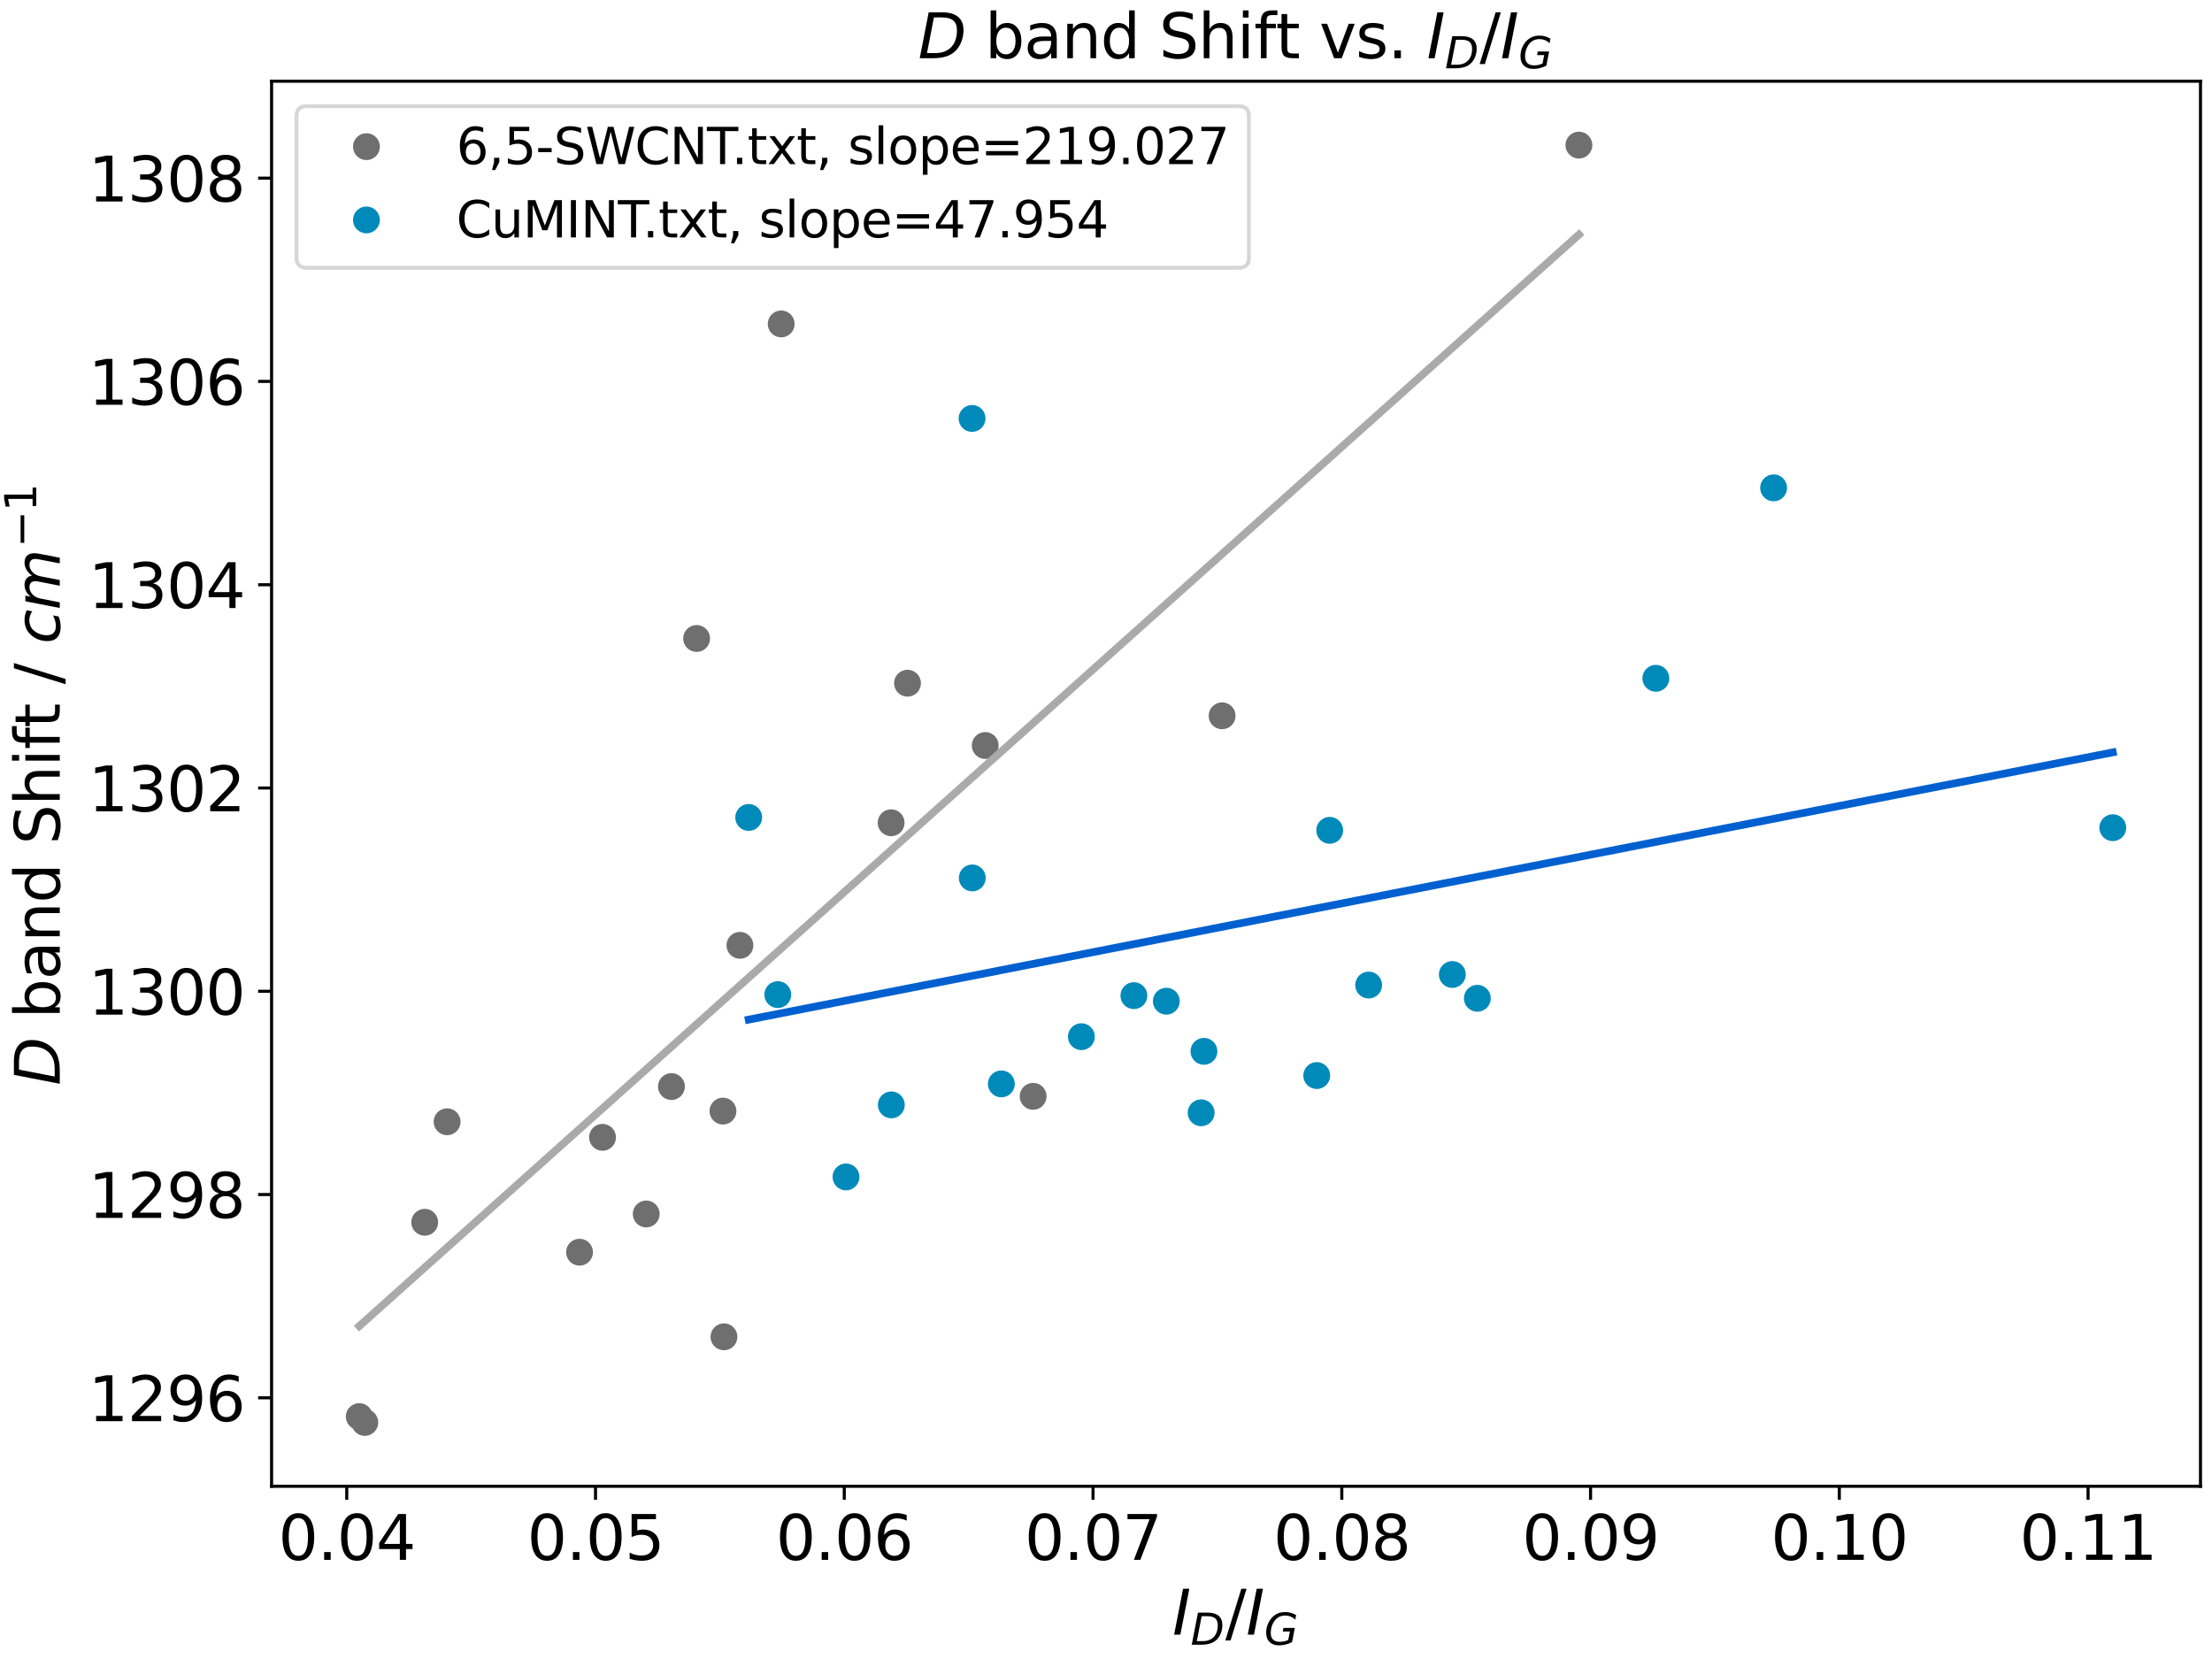 <?xml version="1.0" encoding="utf-8" standalone="no"?>
<!DOCTYPE svg PUBLIC "-//W3C//DTD SVG 1.1//EN"
  "http://www.w3.org/Graphics/SVG/1.1/DTD/svg11.dtd">
<svg xmlns:xlink="http://www.w3.org/1999/xlink" width="576pt" height="432pt" viewBox="0 0 576 432" xmlns="http://www.w3.org/2000/svg" version="1.1">
 <defs>
  <style type="text/css">*{stroke-linejoin: round; stroke-linecap: butt}</style>
 </defs>
 <g id="figure_1">
  <g id="patch_1">
   <path d="M 0 432 
L 576 432 
L 576 0 
L 0 0 
z
" style="fill: #ffffff"/>
  </g>
  <g id="axes_1">
   <g id="patch_2">
    <path d="M 70.72 387.03 
L 573 387.03 
L 573 21.158 
L 70.72 21.158 
z
" style="fill: #ffffff"/>
   </g>
   <g id="matplotlib.axis_1">
    <g id="xtick_1">
     <g id="line2d_1">
      <defs>
       <path id="mc74e30e9dd" d="M 0 0 
L 0 3.5 
" style="stroke: #000000; stroke-width: 0.8"/>
      </defs>
      <g>
       <use xlink:href="#mc74e30e9dd" x="90.292" y="387.03" style="stroke: #000000; stroke-width: 0.8"/>
      </g>
     </g>
     <g id="text_1">
      <!-- 0.04 -->
      <g transform="translate(72.479 406.187)scale(0.16 -0.16)">
       <defs>
        <path id="DejaVuSans-30" d="M 2034 4250 
Q 1547 4250 1301 3770 
Q 1056 3291 1056 2328 
Q 1056 1369 1301 889 
Q 1547 409 2034 409 
Q 2525 409 2770 889 
Q 3016 1369 3016 2328 
Q 3016 3291 2770 3770 
Q 2525 4250 2034 4250 
z
M 2034 4750 
Q 2819 4750 3233 4129 
Q 3647 3509 3647 2328 
Q 3647 1150 3233 529 
Q 2819 -91 2034 -91 
Q 1250 -91 836 529 
Q 422 1150 422 2328 
Q 422 3509 836 4129 
Q 1250 4750 2034 4750 
z
" transform="scale(0.016)"/>
        <path id="DejaVuSans-2e" d="M 684 794 
L 1344 794 
L 1344 0 
L 684 0 
L 684 794 
z
" transform="scale(0.016)"/>
        <path id="DejaVuSans-34" d="M 2419 4116 
L 825 1625 
L 2419 1625 
L 2419 4116 
z
M 2253 4666 
L 3047 4666 
L 3047 1625 
L 3713 1625 
L 3713 1100 
L 3047 1100 
L 3047 0 
L 2419 0 
L 2419 1100 
L 313 1100 
L 313 1709 
L 2253 4666 
z
" transform="scale(0.016)"/>
       </defs>
       <use xlink:href="#DejaVuSans-30"/>
       <use xlink:href="#DejaVuSans-2e" x="63.623"/>
       <use xlink:href="#DejaVuSans-30" x="95.41"/>
       <use xlink:href="#DejaVuSans-34" x="159.033"/>
      </g>
     </g>
    </g>
    <g id="xtick_2">
     <g id="line2d_2">
      <g>
       <use xlink:href="#mc74e30e9dd" x="155.069" y="387.03" style="stroke: #000000; stroke-width: 0.8"/>
      </g>
     </g>
     <g id="text_2">
      <!-- 0.05 -->
      <g transform="translate(137.256 406.187)scale(0.16 -0.16)">
       <defs>
        <path id="DejaVuSans-35" d="M 691 4666 
L 3169 4666 
L 3169 4134 
L 1269 4134 
L 1269 2991 
Q 1406 3038 1543 3061 
Q 1681 3084 1819 3084 
Q 2600 3084 3056 2656 
Q 3513 2228 3513 1497 
Q 3513 744 3044 326 
Q 2575 -91 1722 -91 
Q 1428 -91 1123 -41 
Q 819 9 494 109 
L 494 744 
Q 775 591 1075 516 
Q 1375 441 1709 441 
Q 2250 441 2565 725 
Q 2881 1009 2881 1497 
Q 2881 1984 2565 2268 
Q 2250 2553 1709 2553 
Q 1456 2553 1204 2497 
Q 953 2441 691 2322 
L 691 4666 
z
" transform="scale(0.016)"/>
       </defs>
       <use xlink:href="#DejaVuSans-30"/>
       <use xlink:href="#DejaVuSans-2e" x="63.623"/>
       <use xlink:href="#DejaVuSans-30" x="95.41"/>
       <use xlink:href="#DejaVuSans-35" x="159.033"/>
      </g>
     </g>
    </g>
    <g id="xtick_3">
     <g id="line2d_3">
      <g>
       <use xlink:href="#mc74e30e9dd" x="219.846" y="387.03" style="stroke: #000000; stroke-width: 0.8"/>
      </g>
     </g>
     <g id="text_3">
      <!-- 0.06 -->
      <g transform="translate(202.033 406.187)scale(0.16 -0.16)">
       <defs>
        <path id="DejaVuSans-36" d="M 2113 2584 
Q 1688 2584 1439 2293 
Q 1191 2003 1191 1497 
Q 1191 994 1439 701 
Q 1688 409 2113 409 
Q 2538 409 2786 701 
Q 3034 994 3034 1497 
Q 3034 2003 2786 2293 
Q 2538 2584 2113 2584 
z
M 3366 4563 
L 3366 3988 
Q 3128 4100 2886 4159 
Q 2644 4219 2406 4219 
Q 1781 4219 1451 3797 
Q 1122 3375 1075 2522 
Q 1259 2794 1537 2939 
Q 1816 3084 2150 3084 
Q 2853 3084 3261 2657 
Q 3669 2231 3669 1497 
Q 3669 778 3244 343 
Q 2819 -91 2113 -91 
Q 1303 -91 875 529 
Q 447 1150 447 2328 
Q 447 3434 972 4092 
Q 1497 4750 2381 4750 
Q 2619 4750 2861 4703 
Q 3103 4656 3366 4563 
z
" transform="scale(0.016)"/>
       </defs>
       <use xlink:href="#DejaVuSans-30"/>
       <use xlink:href="#DejaVuSans-2e" x="63.623"/>
       <use xlink:href="#DejaVuSans-30" x="95.41"/>
       <use xlink:href="#DejaVuSans-36" x="159.033"/>
      </g>
     </g>
    </g>
    <g id="xtick_4">
     <g id="line2d_4">
      <g>
       <use xlink:href="#mc74e30e9dd" x="284.623" y="387.03" style="stroke: #000000; stroke-width: 0.8"/>
      </g>
     </g>
     <g id="text_4">
      <!-- 0.07 -->
      <g transform="translate(266.81 406.187)scale(0.16 -0.16)">
       <defs>
        <path id="DejaVuSans-37" d="M 525 4666 
L 3525 4666 
L 3525 4397 
L 1831 0 
L 1172 0 
L 2766 4134 
L 525 4134 
L 525 4666 
z
" transform="scale(0.016)"/>
       </defs>
       <use xlink:href="#DejaVuSans-30"/>
       <use xlink:href="#DejaVuSans-2e" x="63.623"/>
       <use xlink:href="#DejaVuSans-30" x="95.41"/>
       <use xlink:href="#DejaVuSans-37" x="159.033"/>
      </g>
     </g>
    </g>
    <g id="xtick_5">
     <g id="line2d_5">
      <g>
       <use xlink:href="#mc74e30e9dd" x="349.4" y="387.03" style="stroke: #000000; stroke-width: 0.8"/>
      </g>
     </g>
     <g id="text_5">
      <!-- 0.08 -->
      <g transform="translate(331.587 406.187)scale(0.16 -0.16)">
       <defs>
        <path id="DejaVuSans-38" d="M 2034 2216 
Q 1584 2216 1326 1975 
Q 1069 1734 1069 1313 
Q 1069 891 1326 650 
Q 1584 409 2034 409 
Q 2484 409 2743 651 
Q 3003 894 3003 1313 
Q 3003 1734 2745 1975 
Q 2488 2216 2034 2216 
z
M 1403 2484 
Q 997 2584 770 2862 
Q 544 3141 544 3541 
Q 544 4100 942 4425 
Q 1341 4750 2034 4750 
Q 2731 4750 3128 4425 
Q 3525 4100 3525 3541 
Q 3525 3141 3298 2862 
Q 3072 2584 2669 2484 
Q 3125 2378 3379 2068 
Q 3634 1759 3634 1313 
Q 3634 634 3220 271 
Q 2806 -91 2034 -91 
Q 1263 -91 848 271 
Q 434 634 434 1313 
Q 434 1759 690 2068 
Q 947 2378 1403 2484 
z
M 1172 3481 
Q 1172 3119 1398 2916 
Q 1625 2713 2034 2713 
Q 2441 2713 2670 2916 
Q 2900 3119 2900 3481 
Q 2900 3844 2670 4047 
Q 2441 4250 2034 4250 
Q 1625 4250 1398 4047 
Q 1172 3844 1172 3481 
z
" transform="scale(0.016)"/>
       </defs>
       <use xlink:href="#DejaVuSans-30"/>
       <use xlink:href="#DejaVuSans-2e" x="63.623"/>
       <use xlink:href="#DejaVuSans-30" x="95.41"/>
       <use xlink:href="#DejaVuSans-38" x="159.033"/>
      </g>
     </g>
    </g>
    <g id="xtick_6">
     <g id="line2d_6">
      <g>
       <use xlink:href="#mc74e30e9dd" x="414.177" y="387.03" style="stroke: #000000; stroke-width: 0.8"/>
      </g>
     </g>
     <g id="text_6">
      <!-- 0.09 -->
      <g transform="translate(396.364 406.187)scale(0.16 -0.16)">
       <defs>
        <path id="DejaVuSans-39" d="M 703 97 
L 703 672 
Q 941 559 1184 500 
Q 1428 441 1663 441 
Q 2288 441 2617 861 
Q 2947 1281 2994 2138 
Q 2813 1869 2534 1725 
Q 2256 1581 1919 1581 
Q 1219 1581 811 2004 
Q 403 2428 403 3163 
Q 403 3881 828 4315 
Q 1253 4750 1959 4750 
Q 2769 4750 3195 4129 
Q 3622 3509 3622 2328 
Q 3622 1225 3098 567 
Q 2575 -91 1691 -91 
Q 1453 -91 1209 -44 
Q 966 3 703 97 
z
M 1959 2075 
Q 2384 2075 2632 2365 
Q 2881 2656 2881 3163 
Q 2881 3666 2632 3958 
Q 2384 4250 1959 4250 
Q 1534 4250 1286 3958 
Q 1038 3666 1038 3163 
Q 1038 2656 1286 2365 
Q 1534 2075 1959 2075 
z
" transform="scale(0.016)"/>
       </defs>
       <use xlink:href="#DejaVuSans-30"/>
       <use xlink:href="#DejaVuSans-2e" x="63.623"/>
       <use xlink:href="#DejaVuSans-30" x="95.41"/>
       <use xlink:href="#DejaVuSans-39" x="159.033"/>
      </g>
     </g>
    </g>
    <g id="xtick_7">
     <g id="line2d_7">
      <g>
       <use xlink:href="#mc74e30e9dd" x="478.954" y="387.03" style="stroke: #000000; stroke-width: 0.8"/>
      </g>
     </g>
     <g id="text_7">
      <!-- 0.10 -->
      <g transform="translate(461.141 406.187)scale(0.16 -0.16)">
       <defs>
        <path id="DejaVuSans-31" d="M 794 531 
L 1825 531 
L 1825 4091 
L 703 3866 
L 703 4441 
L 1819 4666 
L 2450 4666 
L 2450 531 
L 3481 531 
L 3481 0 
L 794 0 
L 794 531 
z
" transform="scale(0.016)"/>
       </defs>
       <use xlink:href="#DejaVuSans-30"/>
       <use xlink:href="#DejaVuSans-2e" x="63.623"/>
       <use xlink:href="#DejaVuSans-31" x="95.41"/>
       <use xlink:href="#DejaVuSans-30" x="159.033"/>
      </g>
     </g>
    </g>
    <g id="xtick_8">
     <g id="line2d_8">
      <g>
       <use xlink:href="#mc74e30e9dd" x="543.731" y="387.03" style="stroke: #000000; stroke-width: 0.8"/>
      </g>
     </g>
     <g id="text_8">
      <!-- 0.11 -->
      <g transform="translate(525.918 406.187)scale(0.16 -0.16)">
       <use xlink:href="#DejaVuSans-30"/>
       <use xlink:href="#DejaVuSans-2e" x="63.623"/>
       <use xlink:href="#DejaVuSans-31" x="95.41"/>
       <use xlink:href="#DejaVuSans-31" x="159.033"/>
      </g>
     </g>
    </g>
    <g id="text_9">
     <!-- $I_{D}/I_{G}$ -->
     <g transform="translate(305.3 425.672)scale(0.16 -0.16)">
      <defs>
       <path id="DejaVuSans-Oblique-49" d="M 1081 4666 
L 1716 4666 
L 806 0 
L 172 0 
L 1081 4666 
z
" transform="scale(0.016)"/>
       <path id="DejaVuSans-Oblique-44" d="M 1081 4666 
L 2438 4666 
Q 3519 4666 4070 4208 
Q 4622 3750 4622 2847 
Q 4622 2250 4412 1698 
Q 4203 1147 3834 769 
Q 3463 381 2891 190 
Q 2319 0 1538 0 
L 172 0 
L 1081 4666 
z
M 1613 4147 
L 909 519 
L 1734 519 
Q 2794 519 3375 1128 
Q 3956 1738 3956 2847 
Q 3956 3519 3581 3833 
Q 3206 4147 2406 4147 
L 1613 4147 
z
" transform="scale(0.016)"/>
       <path id="DejaVuSans-2f" d="M 1625 4666 
L 2156 4666 
L 531 -594 
L 0 -594 
L 1625 4666 
z
" transform="scale(0.016)"/>
       <path id="DejaVuSans-Oblique-47" d="M 3494 697 
L 3738 1919 
L 2700 1919 
L 2797 2438 
L 4453 2438 
L 4050 384 
Q 3634 156 3143 32 
Q 2653 -91 2156 -91 
Q 1278 -91 783 396 
Q 288 884 288 1753 
Q 288 2475 589 3126 
Q 891 3778 1422 4213 
Q 1756 4484 2153 4617 
Q 2550 4750 3034 4750 
Q 3472 4750 3873 4639 
Q 4275 4528 4641 4306 
L 4513 3634 
Q 4231 3928 3853 4083 
Q 3475 4238 3047 4238 
Q 2550 4238 2172 4048 
Q 1794 3859 1497 3463 
Q 1244 3125 1098 2667 
Q 953 2209 953 1734 
Q 953 1081 1287 751 
Q 1622 422 2284 422 
Q 2616 422 2925 492 
Q 3234 563 3494 697 
z
" transform="scale(0.016)"/>
      </defs>
      <use xlink:href="#DejaVuSans-Oblique-49" transform="translate(0 0.094)"/>
      <use xlink:href="#DejaVuSans-Oblique-44" transform="translate(29.492 -16.312)scale(0.7)"/>
      <use xlink:href="#DejaVuSans-2f" transform="translate(86.128 0.094)"/>
      <use xlink:href="#DejaVuSans-Oblique-49" transform="translate(119.819 0.094)"/>
      <use xlink:href="#DejaVuSans-Oblique-47" transform="translate(149.312 -16.312)scale(0.7)"/>
     </g>
    </g>
   </g>
   <g id="matplotlib.axis_2">
    <g id="ytick_1">
     <g id="line2d_9">
      <defs>
       <path id="m19dc6bfe6b" d="M 0 0 
L -3.5 0 
" style="stroke: #000000; stroke-width: 0.8"/>
      </defs>
      <g>
       <use xlink:href="#m19dc6bfe6b" x="70.72" y="363.989" style="stroke: #000000; stroke-width: 0.8"/>
      </g>
     </g>
     <g id="text_10">
      <!-- 1296 -->
      <g transform="translate(23 370.067)scale(0.16 -0.16)">
       <defs>
        <path id="DejaVuSans-32" d="M 1228 531 
L 3431 531 
L 3431 0 
L 469 0 
L 469 531 
Q 828 903 1448 1529 
Q 2069 2156 2228 2338 
Q 2531 2678 2651 2914 
Q 2772 3150 2772 3378 
Q 2772 3750 2511 3984 
Q 2250 4219 1831 4219 
Q 1534 4219 1204 4116 
Q 875 4013 500 3803 
L 500 4441 
Q 881 4594 1212 4672 
Q 1544 4750 1819 4750 
Q 2544 4750 2975 4387 
Q 3406 4025 3406 3419 
Q 3406 3131 3298 2873 
Q 3191 2616 2906 2266 
Q 2828 2175 2409 1742 
Q 1991 1309 1228 531 
z
" transform="scale(0.016)"/>
       </defs>
       <use xlink:href="#DejaVuSans-31"/>
       <use xlink:href="#DejaVuSans-32" x="63.623"/>
       <use xlink:href="#DejaVuSans-39" x="127.246"/>
       <use xlink:href="#DejaVuSans-36" x="190.869"/>
      </g>
     </g>
    </g>
    <g id="ytick_2">
     <g id="line2d_10">
      <g>
       <use xlink:href="#m19dc6bfe6b" x="70.72" y="311.056" style="stroke: #000000; stroke-width: 0.8"/>
      </g>
     </g>
     <g id="text_11">
      <!-- 1298 -->
      <g transform="translate(23 317.135)scale(0.16 -0.16)">
       <use xlink:href="#DejaVuSans-31"/>
       <use xlink:href="#DejaVuSans-32" x="63.623"/>
       <use xlink:href="#DejaVuSans-39" x="127.246"/>
       <use xlink:href="#DejaVuSans-38" x="190.869"/>
      </g>
     </g>
    </g>
    <g id="ytick_3">
     <g id="line2d_11">
      <g>
       <use xlink:href="#m19dc6bfe6b" x="70.72" y="258.123" style="stroke: #000000; stroke-width: 0.8"/>
      </g>
     </g>
     <g id="text_12">
      <!-- 1300 -->
      <g transform="translate(23 264.202)scale(0.16 -0.16)">
       <defs>
        <path id="DejaVuSans-33" d="M 2597 2516 
Q 3050 2419 3304 2112 
Q 3559 1806 3559 1356 
Q 3559 666 3084 287 
Q 2609 -91 1734 -91 
Q 1441 -91 1130 -33 
Q 819 25 488 141 
L 488 750 
Q 750 597 1062 519 
Q 1375 441 1716 441 
Q 2309 441 2620 675 
Q 2931 909 2931 1356 
Q 2931 1769 2642 2001 
Q 2353 2234 1838 2234 
L 1294 2234 
L 1294 2753 
L 1863 2753 
Q 2328 2753 2575 2939 
Q 2822 3125 2822 3475 
Q 2822 3834 2567 4026 
Q 2313 4219 1838 4219 
Q 1578 4219 1281 4162 
Q 984 4106 628 3988 
L 628 4550 
Q 988 4650 1302 4700 
Q 1616 4750 1894 4750 
Q 2613 4750 3031 4423 
Q 3450 4097 3450 3541 
Q 3450 3153 3228 2886 
Q 3006 2619 2597 2516 
z
" transform="scale(0.016)"/>
       </defs>
       <use xlink:href="#DejaVuSans-31"/>
       <use xlink:href="#DejaVuSans-33" x="63.623"/>
       <use xlink:href="#DejaVuSans-30" x="127.246"/>
       <use xlink:href="#DejaVuSans-30" x="190.869"/>
      </g>
     </g>
    </g>
    <g id="ytick_4">
     <g id="line2d_12">
      <g>
       <use xlink:href="#m19dc6bfe6b" x="70.72" y="205.19" style="stroke: #000000; stroke-width: 0.8"/>
      </g>
     </g>
     <g id="text_13">
      <!-- 1302 -->
      <g transform="translate(23 211.269)scale(0.16 -0.16)">
       <use xlink:href="#DejaVuSans-31"/>
       <use xlink:href="#DejaVuSans-33" x="63.623"/>
       <use xlink:href="#DejaVuSans-30" x="127.246"/>
       <use xlink:href="#DejaVuSans-32" x="190.869"/>
      </g>
     </g>
    </g>
    <g id="ytick_5">
     <g id="line2d_13">
      <g>
       <use xlink:href="#m19dc6bfe6b" x="70.72" y="152.257" style="stroke: #000000; stroke-width: 0.8"/>
      </g>
     </g>
     <g id="text_14">
      <!-- 1304 -->
      <g transform="translate(23 158.336)scale(0.16 -0.16)">
       <use xlink:href="#DejaVuSans-31"/>
       <use xlink:href="#DejaVuSans-33" x="63.623"/>
       <use xlink:href="#DejaVuSans-30" x="127.246"/>
       <use xlink:href="#DejaVuSans-34" x="190.869"/>
      </g>
     </g>
    </g>
    <g id="ytick_6">
     <g id="line2d_14">
      <g>
       <use xlink:href="#m19dc6bfe6b" x="70.72" y="99.324" style="stroke: #000000; stroke-width: 0.8"/>
      </g>
     </g>
     <g id="text_15">
      <!-- 1306 -->
      <g transform="translate(23 105.403)scale(0.16 -0.16)">
       <use xlink:href="#DejaVuSans-31"/>
       <use xlink:href="#DejaVuSans-33" x="63.623"/>
       <use xlink:href="#DejaVuSans-30" x="127.246"/>
       <use xlink:href="#DejaVuSans-36" x="190.869"/>
      </g>
     </g>
    </g>
    <g id="ytick_7">
     <g id="line2d_15">
      <g>
       <use xlink:href="#m19dc6bfe6b" x="70.72" y="46.391" style="stroke: #000000; stroke-width: 0.8"/>
      </g>
     </g>
     <g id="text_16">
      <!-- 1308 -->
      <g transform="translate(23 52.47)scale(0.16 -0.16)">
       <use xlink:href="#DejaVuSans-31"/>
       <use xlink:href="#DejaVuSans-33" x="63.623"/>
       <use xlink:href="#DejaVuSans-30" x="127.246"/>
       <use xlink:href="#DejaVuSans-38" x="190.869"/>
      </g>
     </g>
    </g>
    <g id="text_17">
     <!-- $D$ band Shift / $cm^{-1}$ -->
     <g transform="translate(15.673 282.654)rotate(-90)scale(0.16 -0.16)">
      <defs>
       <path id="DejaVuSans-20" transform="scale(0.016)"/>
       <path id="DejaVuSans-62" d="M 3116 1747 
Q 3116 2381 2855 2742 
Q 2594 3103 2138 3103 
Q 1681 3103 1420 2742 
Q 1159 2381 1159 1747 
Q 1159 1113 1420 752 
Q 1681 391 2138 391 
Q 2594 391 2855 752 
Q 3116 1113 3116 1747 
z
M 1159 2969 
Q 1341 3281 1617 3432 
Q 1894 3584 2278 3584 
Q 2916 3584 3314 3078 
Q 3713 2572 3713 1747 
Q 3713 922 3314 415 
Q 2916 -91 2278 -91 
Q 1894 -91 1617 61 
Q 1341 213 1159 525 
L 1159 0 
L 581 0 
L 581 4863 
L 1159 4863 
L 1159 2969 
z
" transform="scale(0.016)"/>
       <path id="DejaVuSans-61" d="M 2194 1759 
Q 1497 1759 1228 1600 
Q 959 1441 959 1056 
Q 959 750 1161 570 
Q 1363 391 1709 391 
Q 2188 391 2477 730 
Q 2766 1069 2766 1631 
L 2766 1759 
L 2194 1759 
z
M 3341 1997 
L 3341 0 
L 2766 0 
L 2766 531 
Q 2569 213 2275 61 
Q 1981 -91 1556 -91 
Q 1019 -91 701 211 
Q 384 513 384 1019 
Q 384 1609 779 1909 
Q 1175 2209 1959 2209 
L 2766 2209 
L 2766 2266 
Q 2766 2663 2505 2880 
Q 2244 3097 1772 3097 
Q 1472 3097 1187 3025 
Q 903 2953 641 2809 
L 641 3341 
Q 956 3463 1253 3523 
Q 1550 3584 1831 3584 
Q 2591 3584 2966 3190 
Q 3341 2797 3341 1997 
z
" transform="scale(0.016)"/>
       <path id="DejaVuSans-6e" d="M 3513 2113 
L 3513 0 
L 2938 0 
L 2938 2094 
Q 2938 2591 2744 2837 
Q 2550 3084 2163 3084 
Q 1697 3084 1428 2787 
Q 1159 2491 1159 1978 
L 1159 0 
L 581 0 
L 581 3500 
L 1159 3500 
L 1159 2956 
Q 1366 3272 1645 3428 
Q 1925 3584 2291 3584 
Q 2894 3584 3203 3211 
Q 3513 2838 3513 2113 
z
" transform="scale(0.016)"/>
       <path id="DejaVuSans-64" d="M 2906 2969 
L 2906 4863 
L 3481 4863 
L 3481 0 
L 2906 0 
L 2906 525 
Q 2725 213 2448 61 
Q 2172 -91 1784 -91 
Q 1150 -91 751 415 
Q 353 922 353 1747 
Q 353 2572 751 3078 
Q 1150 3584 1784 3584 
Q 2172 3584 2448 3432 
Q 2725 3281 2906 2969 
z
M 947 1747 
Q 947 1113 1208 752 
Q 1469 391 1925 391 
Q 2381 391 2643 752 
Q 2906 1113 2906 1747 
Q 2906 2381 2643 2742 
Q 2381 3103 1925 3103 
Q 1469 3103 1208 2742 
Q 947 2381 947 1747 
z
" transform="scale(0.016)"/>
       <path id="DejaVuSans-53" d="M 3425 4513 
L 3425 3897 
Q 3066 4069 2747 4153 
Q 2428 4238 2131 4238 
Q 1616 4238 1336 4038 
Q 1056 3838 1056 3469 
Q 1056 3159 1242 3001 
Q 1428 2844 1947 2747 
L 2328 2669 
Q 3034 2534 3370 2195 
Q 3706 1856 3706 1288 
Q 3706 609 3251 259 
Q 2797 -91 1919 -91 
Q 1588 -91 1214 -16 
Q 841 59 441 206 
L 441 856 
Q 825 641 1194 531 
Q 1563 422 1919 422 
Q 2459 422 2753 634 
Q 3047 847 3047 1241 
Q 3047 1584 2836 1778 
Q 2625 1972 2144 2069 
L 1759 2144 
Q 1053 2284 737 2584 
Q 422 2884 422 3419 
Q 422 4038 858 4394 
Q 1294 4750 2059 4750 
Q 2388 4750 2728 4690 
Q 3069 4631 3425 4513 
z
" transform="scale(0.016)"/>
       <path id="DejaVuSans-68" d="M 3513 2113 
L 3513 0 
L 2938 0 
L 2938 2094 
Q 2938 2591 2744 2837 
Q 2550 3084 2163 3084 
Q 1697 3084 1428 2787 
Q 1159 2491 1159 1978 
L 1159 0 
L 581 0 
L 581 4863 
L 1159 4863 
L 1159 2956 
Q 1366 3272 1645 3428 
Q 1925 3584 2291 3584 
Q 2894 3584 3203 3211 
Q 3513 2838 3513 2113 
z
" transform="scale(0.016)"/>
       <path id="DejaVuSans-69" d="M 603 3500 
L 1178 3500 
L 1178 0 
L 603 0 
L 603 3500 
z
M 603 4863 
L 1178 4863 
L 1178 4134 
L 603 4134 
L 603 4863 
z
" transform="scale(0.016)"/>
       <path id="DejaVuSans-66" d="M 2375 4863 
L 2375 4384 
L 1825 4384 
Q 1516 4384 1395 4259 
Q 1275 4134 1275 3809 
L 1275 3500 
L 2222 3500 
L 2222 3053 
L 1275 3053 
L 1275 0 
L 697 0 
L 697 3053 
L 147 3053 
L 147 3500 
L 697 3500 
L 697 3744 
Q 697 4328 969 4595 
Q 1241 4863 1831 4863 
L 2375 4863 
z
" transform="scale(0.016)"/>
       <path id="DejaVuSans-74" d="M 1172 4494 
L 1172 3500 
L 2356 3500 
L 2356 3053 
L 1172 3053 
L 1172 1153 
Q 1172 725 1289 603 
Q 1406 481 1766 481 
L 2356 481 
L 2356 0 
L 1766 0 
Q 1100 0 847 248 
Q 594 497 594 1153 
L 594 3053 
L 172 3053 
L 172 3500 
L 594 3500 
L 594 4494 
L 1172 4494 
z
" transform="scale(0.016)"/>
       <path id="DejaVuSans-Oblique-63" d="M 3431 3366 
L 3316 2797 
Q 3109 2947 2876 3022 
Q 2644 3097 2394 3097 
Q 2119 3097 1870 3000 
Q 1622 2903 1453 2725 
Q 1184 2453 1037 2087 
Q 891 1722 891 1331 
Q 891 859 1127 628 
Q 1363 397 1844 397 
Q 2081 397 2348 469 
Q 2616 541 2906 684 
L 2797 116 
Q 2547 13 2283 -39 
Q 2019 -91 1741 -91 
Q 1044 -91 669 257 
Q 294 606 294 1253 
Q 294 1797 489 2255 
Q 684 2713 1069 3078 
Q 1331 3328 1684 3456 
Q 2038 3584 2456 3584 
Q 2700 3584 2940 3529 
Q 3181 3475 3431 3366 
z
" transform="scale(0.016)"/>
       <path id="DejaVuSans-Oblique-6d" d="M 5747 2113 
L 5338 0 
L 4763 0 
L 5166 2094 
Q 5191 2228 5203 2325 
Q 5216 2422 5216 2491 
Q 5216 2772 5059 2928 
Q 4903 3084 4622 3084 
Q 4203 3084 3875 2770 
Q 3547 2456 3450 1953 
L 3066 0 
L 2491 0 
L 2900 2094 
Q 2925 2209 2937 2307 
Q 2950 2406 2950 2484 
Q 2950 2769 2794 2926 
Q 2638 3084 2363 3084 
Q 1938 3084 1609 2770 
Q 1281 2456 1184 1953 
L 800 0 
L 225 0 
L 909 3500 
L 1484 3500 
L 1375 2956 
Q 1609 3263 1923 3423 
Q 2238 3584 2597 3584 
Q 2978 3584 3223 3384 
Q 3469 3184 3519 2828 
Q 3781 3197 4126 3390 
Q 4472 3584 4856 3584 
Q 5306 3584 5551 3325 
Q 5797 3066 5797 2591 
Q 5797 2488 5784 2364 
Q 5772 2241 5747 2113 
z
" transform="scale(0.016)"/>
       <path id="DejaVuSans-2212" d="M 678 2272 
L 4684 2272 
L 4684 1741 
L 678 1741 
L 678 2272 
z
" transform="scale(0.016)"/>
      </defs>
      <use xlink:href="#DejaVuSans-Oblique-44" transform="translate(0 0.684)"/>
      <use xlink:href="#DejaVuSans-20" transform="translate(77.002 0.684)"/>
      <use xlink:href="#DejaVuSans-62" transform="translate(108.789 0.684)"/>
      <use xlink:href="#DejaVuSans-61" transform="translate(172.266 0.684)"/>
      <use xlink:href="#DejaVuSans-6e" transform="translate(233.545 0.684)"/>
      <use xlink:href="#DejaVuSans-64" transform="translate(296.924 0.684)"/>
      <use xlink:href="#DejaVuSans-20" transform="translate(360.4 0.684)"/>
      <use xlink:href="#DejaVuSans-53" transform="translate(392.188 0.684)"/>
      <use xlink:href="#DejaVuSans-68" transform="translate(455.664 0.684)"/>
      <use xlink:href="#DejaVuSans-69" transform="translate(519.043 0.684)"/>
      <use xlink:href="#DejaVuSans-66" transform="translate(546.826 0.684)"/>
      <use xlink:href="#DejaVuSans-74" transform="translate(582.031 0.684)"/>
      <use xlink:href="#DejaVuSans-20" transform="translate(621.24 0.684)"/>
      <use xlink:href="#DejaVuSans-2f" transform="translate(653.027 0.684)"/>
      <use xlink:href="#DejaVuSans-20" transform="translate(686.719 0.684)"/>
      <use xlink:href="#DejaVuSans-Oblique-63" transform="translate(718.506 0.684)"/>
      <use xlink:href="#DejaVuSans-Oblique-6d" transform="translate(773.486 0.684)"/>
      <use xlink:href="#DejaVuSans-2212" transform="translate(875.548 38.966)scale(0.7)"/>
      <use xlink:href="#DejaVuSans-31" transform="translate(934.201 38.966)scale(0.7)"/>
     </g>
    </g>
   </g>
   <g id="line2d_16">
    <defs>
     <path id="mc1ebc5925e" d="M 0 3 
C 0.796 3 1.559 2.684 2.121 2.121 
C 2.684 1.559 3 0.796 3 0 
C 3 -0.796 2.684 -1.559 2.121 -2.121 
C 1.559 -2.684 0.796 -3 0 -3 
C -0.796 -3 -1.559 -2.684 -2.121 -2.121 
C -2.684 -1.559 -3 -0.796 -3 0 
C -3 0.796 -2.684 1.559 -2.121 2.121 
C -1.559 2.684 -0.796 3 0 3 
z
" style="stroke: #6f6f6f"/>
    </defs>
    <g clip-path="url(#p9efdbc0cde)">
     <use xlink:href="#mc1ebc5925e" x="203.422" y="84.349" style="fill: #6f6f6f; stroke: #6f6f6f"/>
     <use xlink:href="#mc1ebc5925e" x="156.895" y="296.162" style="fill: #6f6f6f; stroke: #6f6f6f"/>
     <use xlink:href="#mc1ebc5925e" x="110.593" y="318.276" style="fill: #6f6f6f; stroke: #6f6f6f"/>
     <use xlink:href="#mc1ebc5925e" x="116.426" y="292.103" style="fill: #6f6f6f; stroke: #6f6f6f"/>
     <use xlink:href="#mc1ebc5925e" x="181.398" y="166.258" style="fill: #6f6f6f; stroke: #6f6f6f"/>
     <use xlink:href="#mc1ebc5925e" x="236.312" y="177.904" style="fill: #6f6f6f; stroke: #6f6f6f"/>
     <use xlink:href="#mc1ebc5925e" x="192.677" y="246.163" style="fill: #6f6f6f; stroke: #6f6f6f"/>
     <use xlink:href="#mc1ebc5925e" x="256.548" y="194.128" style="fill: #6f6f6f; stroke: #6f6f6f"/>
     <use xlink:href="#mc1ebc5925e" x="269.023" y="285.479" style="fill: #6f6f6f; stroke: #6f6f6f"/>
     <use xlink:href="#mc1ebc5925e" x="411.144" y="37.788" style="fill: #6f6f6f; stroke: #6f6f6f"/>
     <use xlink:href="#mc1ebc5925e" x="188.517" y="348.101" style="fill: #6f6f6f; stroke: #6f6f6f"/>
     <use xlink:href="#mc1ebc5925e" x="93.551" y="368.873" style="fill: #6f6f6f; stroke: #6f6f6f"/>
     <use xlink:href="#mc1ebc5925e" x="232.048" y="214.243" style="fill: #6f6f6f; stroke: #6f6f6f"/>
     <use xlink:href="#mc1ebc5925e" x="318.235" y="186.394" style="fill: #6f6f6f; stroke: #6f6f6f"/>
     <use xlink:href="#mc1ebc5925e" x="94.995" y="370.399" style="fill: #6f6f6f; stroke: #6f6f6f"/>
     <use xlink:href="#mc1ebc5925e" x="150.909" y="326.069" style="fill: #6f6f6f; stroke: #6f6f6f"/>
     <use xlink:href="#mc1ebc5925e" x="188.258" y="289.326" style="fill: #6f6f6f; stroke: #6f6f6f"/>
     <use xlink:href="#mc1ebc5925e" x="174.843" y="282.935" style="fill: #6f6f6f; stroke: #6f6f6f"/>
     <use xlink:href="#mc1ebc5925e" x="168.279" y="316.114" style="fill: #6f6f6f; stroke: #6f6f6f"/>
    </g>
   </g>
   <g id="line2d_17">
    <path d="M 93.551 345.314 
L 96.759 342.443 
L 99.967 339.573 
L 103.175 336.702 
L 106.383 333.831 
L 109.591 330.96 
L 112.799 328.089 
L 116.007 325.218 
L 119.215 322.348 
L 122.423 319.477 
L 125.631 316.606 
L 128.839 313.735 
L 132.047 310.864 
L 135.255 307.993 
L 138.463 305.123 
L 141.671 302.252 
L 144.879 299.381 
L 148.087 296.51 
L 151.295 293.639 
L 154.503 290.768 
L 157.711 287.897 
L 160.919 285.027 
L 164.127 282.156 
L 167.335 279.285 
L 170.543 276.414 
L 173.751 273.543 
L 176.959 270.672 
L 180.167 267.802 
L 183.375 264.931 
L 186.583 262.06 
L 189.791 259.189 
L 192.999 256.318 
L 196.207 253.447 
L 199.415 250.577 
L 202.623 247.706 
L 205.831 244.835 
L 209.039 241.964 
L 212.247 239.093 
L 215.455 236.222 
L 218.663 233.352 
L 221.871 230.481 
L 225.079 227.61 
L 228.287 224.739 
L 231.495 221.868 
L 234.704 218.997 
L 237.912 216.127 
L 241.12 213.256 
L 244.328 210.385 
L 247.536 207.514 
L 250.744 204.643 
L 253.952 201.772 
L 257.16 198.902 
L 260.368 196.031 
L 263.576 193.16 
L 266.784 190.289 
L 269.992 187.418 
L 273.2 184.547 
L 276.408 181.677 
L 279.616 178.806 
L 282.824 175.935 
L 286.032 173.064 
L 289.24 170.193 
L 292.448 167.322 
L 295.656 164.452 
L 298.864 161.581 
L 302.072 158.71 
L 305.28 155.839 
L 308.488 152.968 
L 311.696 150.097 
L 314.904 147.226 
L 318.112 144.356 
L 321.32 141.485 
L 324.528 138.614 
L 327.736 135.743 
L 330.944 132.872 
L 334.152 130.001 
L 337.36 127.131 
L 340.568 124.26 
L 343.776 121.389 
L 346.984 118.518 
L 350.192 115.647 
L 353.4 112.776 
L 356.608 109.906 
L 359.816 107.035 
L 363.024 104.164 
L 366.232 101.293 
L 369.44 98.422 
L 372.648 95.551 
L 375.856 92.681 
L 379.064 89.81 
L 382.272 86.939 
L 385.48 84.068 
L 388.688 81.197 
L 391.896 78.326 
L 395.104 75.456 
L 398.312 72.585 
L 401.52 69.714 
L 404.728 66.843 
L 407.936 63.972 
L 411.144 61.101 
" clip-path="url(#p9efdbc0cde)" style="fill: none; stroke: #aaaaaa; stroke-width: 2; stroke-linecap: square"/>
   </g>
   <g id="line2d_18">
    <defs>
     <path id="m21e203b3f6" d="M 0 3 
C 0.796 3 1.559 2.684 2.121 2.121 
C 2.684 1.559 3 0.796 3 0 
C 3 -0.796 2.684 -1.559 2.121 -2.121 
C 1.559 -2.684 0.796 -3 0 -3 
C -0.796 -3 -1.559 -2.684 -2.121 -2.121 
C -2.684 -1.559 -3 -0.796 -3 0 
C -3 0.796 -2.684 1.559 -2.121 2.121 
C -1.559 2.684 -0.796 3 0 3 
z
" style="stroke: #008aba"/>
    </defs>
    <g clip-path="url(#p9efdbc0cde)">
     <use xlink:href="#m21e203b3f6" x="346.253" y="216.217" style="fill: #008aba; stroke: #008aba"/>
     <use xlink:href="#m21e203b3f6" x="194.958" y="212.863" style="fill: #008aba; stroke: #008aba"/>
     <use xlink:href="#m21e203b3f6" x="281.589" y="269.95" style="fill: #008aba; stroke: #008aba"/>
     <use xlink:href="#m21e203b3f6" x="356.394" y="256.505" style="fill: #008aba; stroke: #008aba"/>
     <use xlink:href="#m21e203b3f6" x="378.181" y="253.751" style="fill: #008aba; stroke: #008aba"/>
     <use xlink:href="#m21e203b3f6" x="232.095" y="287.705" style="fill: #008aba; stroke: #008aba"/>
     <use xlink:href="#m21e203b3f6" x="313.503" y="273.764" style="fill: #008aba; stroke: #008aba"/>
     <use xlink:href="#m21e203b3f6" x="303.709" y="260.708" style="fill: #008aba; stroke: #008aba"/>
     <use xlink:href="#m21e203b3f6" x="384.697" y="259.952" style="fill: #008aba; stroke: #008aba"/>
     <use xlink:href="#m21e203b3f6" x="220.299" y="306.471" style="fill: #008aba; stroke: #008aba"/>
     <use xlink:href="#m21e203b3f6" x="260.749" y="282.24" style="fill: #008aba; stroke: #008aba"/>
     <use xlink:href="#m21e203b3f6" x="342.875" y="280.073" style="fill: #008aba; stroke: #008aba"/>
     <use xlink:href="#m21e203b3f6" x="295.259" y="259.262" style="fill: #008aba; stroke: #008aba"/>
     <use xlink:href="#m21e203b3f6" x="312.777" y="289.767" style="fill: #008aba; stroke: #008aba"/>
     <use xlink:href="#m21e203b3f6" x="202.536" y="258.992" style="fill: #008aba; stroke: #008aba"/>
     <use xlink:href="#m21e203b3f6" x="253.122" y="108.961" style="fill: #008aba; stroke: #008aba"/>
     <use xlink:href="#m21e203b3f6" x="461.844" y="127.039" style="fill: #008aba; stroke: #008aba"/>
     <use xlink:href="#m21e203b3f6" x="550.169" y="215.532" style="fill: #008aba; stroke: #008aba"/>
     <use xlink:href="#m21e203b3f6" x="431.182" y="176.627" style="fill: #008aba; stroke: #008aba"/>
     <use xlink:href="#m21e203b3f6" x="253.18" y="228.611" style="fill: #008aba; stroke: #008aba"/>
    </g>
   </g>
   <g id="line2d_19">
    <path d="M 194.958 265.508 
L 198.546 264.805 
L 202.134 264.102 
L 205.722 263.399 
L 209.31 262.696 
L 212.898 261.993 
L 216.486 261.29 
L 220.074 260.587 
L 223.662 259.884 
L 227.25 259.181 
L 230.838 258.478 
L 234.426 257.775 
L 238.014 257.072 
L 241.602 256.369 
L 245.19 255.666 
L 248.778 254.963 
L 252.366 254.26 
L 255.954 253.557 
L 259.542 252.854 
L 263.13 252.151 
L 266.718 251.448 
L 270.306 250.745 
L 273.894 250.042 
L 277.482 249.339 
L 281.07 248.636 
L 284.658 247.933 
L 288.246 247.23 
L 291.834 246.527 
L 295.422 245.824 
L 299.01 245.121 
L 302.598 244.418 
L 306.186 243.715 
L 309.774 243.012 
L 313.362 242.309 
L 316.95 241.606 
L 320.538 240.903 
L 324.126 240.2 
L 327.714 239.497 
L 331.302 238.794 
L 334.89 238.091 
L 338.477 237.388 
L 342.065 236.685 
L 345.653 235.982 
L 349.241 235.279 
L 352.829 234.576 
L 356.417 233.873 
L 360.005 233.17 
L 363.593 232.467 
L 367.181 231.764 
L 370.769 231.061 
L 374.357 230.358 
L 377.945 229.655 
L 381.533 228.952 
L 385.121 228.249 
L 388.709 227.546 
L 392.297 226.843 
L 395.885 226.14 
L 399.473 225.437 
L 403.061 224.734 
L 406.649 224.031 
L 410.237 223.328 
L 413.825 222.625 
L 417.413 221.922 
L 421.001 221.219 
L 424.589 220.516 
L 428.177 219.813 
L 431.765 219.11 
L 435.353 218.407 
L 438.941 217.704 
L 442.529 217.001 
L 446.117 216.298 
L 449.705 215.595 
L 453.293 214.892 
L 456.881 214.189 
L 460.469 213.486 
L 464.057 212.783 
L 467.645 212.08 
L 471.233 211.377 
L 474.821 210.674 
L 478.409 209.971 
L 481.997 209.268 
L 485.585 208.565 
L 489.173 207.862 
L 492.761 207.159 
L 496.349 206.456 
L 499.937 205.753 
L 503.525 205.05 
L 507.113 204.347 
L 510.701 203.644 
L 514.289 202.941 
L 517.877 202.238 
L 521.465 201.535 
L 525.053 200.832 
L 528.641 200.129 
L 532.229 199.426 
L 535.817 198.723 
L 539.405 198.02 
L 542.993 197.317 
L 546.581 196.614 
L 550.169 195.911 
" clip-path="url(#p9efdbc0cde)" style="fill: none; stroke: #0060cf; stroke-width: 2; stroke-linecap: square"/>
   </g>
   <g id="patch_3">
    <path d="M 70.72 387.03 
L 70.72 21.158 
" style="fill: none; stroke: #000000; stroke-width: 0.8; stroke-linejoin: miter; stroke-linecap: square"/>
   </g>
   <g id="patch_4">
    <path d="M 573 387.03 
L 573 21.158 
" style="fill: none; stroke: #000000; stroke-width: 0.8; stroke-linejoin: miter; stroke-linecap: square"/>
   </g>
   <g id="patch_5">
    <path d="M 70.72 387.03 
L 573 387.03 
" style="fill: none; stroke: #000000; stroke-width: 0.8; stroke-linejoin: miter; stroke-linecap: square"/>
   </g>
   <g id="patch_6">
    <path d="M 70.72 21.158 
L 573 21.158 
" style="fill: none; stroke: #000000; stroke-width: 0.8; stroke-linejoin: miter; stroke-linecap: square"/>
   </g>
   <g id="text_18">
    <!-- $D$ band Shift vs. $I_{D}/I_{G}$ -->
    <g transform="translate(239.06 15.158)scale(0.16 -0.16)">
     <defs>
      <path id="DejaVuSans-76" d="M 191 3500 
L 800 3500 
L 1894 563 
L 2988 3500 
L 3597 3500 
L 2284 0 
L 1503 0 
L 191 3500 
z
" transform="scale(0.016)"/>
      <path id="DejaVuSans-73" d="M 2834 3397 
L 2834 2853 
Q 2591 2978 2328 3040 
Q 2066 3103 1784 3103 
Q 1356 3103 1142 2972 
Q 928 2841 928 2578 
Q 928 2378 1081 2264 
Q 1234 2150 1697 2047 
L 1894 2003 
Q 2506 1872 2764 1633 
Q 3022 1394 3022 966 
Q 3022 478 2636 193 
Q 2250 -91 1575 -91 
Q 1294 -91 989 -36 
Q 684 19 347 128 
L 347 722 
Q 666 556 975 473 
Q 1284 391 1588 391 
Q 1994 391 2212 530 
Q 2431 669 2431 922 
Q 2431 1156 2273 1281 
Q 2116 1406 1581 1522 
L 1381 1569 
Q 847 1681 609 1914 
Q 372 2147 372 2553 
Q 372 3047 722 3315 
Q 1072 3584 1716 3584 
Q 2034 3584 2315 3537 
Q 2597 3491 2834 3397 
z
" transform="scale(0.016)"/>
     </defs>
     <use xlink:href="#DejaVuSans-Oblique-44" transform="translate(0 0.016)"/>
     <use xlink:href="#DejaVuSans-20" transform="translate(77.002 0.016)"/>
     <use xlink:href="#DejaVuSans-62" transform="translate(108.789 0.016)"/>
     <use xlink:href="#DejaVuSans-61" transform="translate(172.266 0.016)"/>
     <use xlink:href="#DejaVuSans-6e" transform="translate(233.545 0.016)"/>
     <use xlink:href="#DejaVuSans-64" transform="translate(296.924 0.016)"/>
     <use xlink:href="#DejaVuSans-20" transform="translate(360.4 0.016)"/>
     <use xlink:href="#DejaVuSans-53" transform="translate(392.188 0.016)"/>
     <use xlink:href="#DejaVuSans-68" transform="translate(455.664 0.016)"/>
     <use xlink:href="#DejaVuSans-69" transform="translate(519.043 0.016)"/>
     <use xlink:href="#DejaVuSans-66" transform="translate(546.826 0.016)"/>
     <use xlink:href="#DejaVuSans-74" transform="translate(582.031 0.016)"/>
     <use xlink:href="#DejaVuSans-20" transform="translate(621.24 0.016)"/>
     <use xlink:href="#DejaVuSans-76" transform="translate(653.027 0.016)"/>
     <use xlink:href="#DejaVuSans-73" transform="translate(712.207 0.016)"/>
     <use xlink:href="#DejaVuSans-2e" transform="translate(764.307 0.016)"/>
     <use xlink:href="#DejaVuSans-20" transform="translate(796.094 0.016)"/>
     <use xlink:href="#DejaVuSans-Oblique-49" transform="translate(827.881 0.016)"/>
     <use xlink:href="#DejaVuSans-Oblique-44" transform="translate(857.373 -16.391)scale(0.7)"/>
     <use xlink:href="#DejaVuSans-2f" transform="translate(914.009 0.016)"/>
     <use xlink:href="#DejaVuSans-Oblique-49" transform="translate(947.7 0.016)"/>
     <use xlink:href="#DejaVuSans-Oblique-47" transform="translate(977.192 -16.391)scale(0.7)"/>
    </g>
   </g>
   <g id="legend_1">
    <g id="patch_7">
     <path d="M 79.82 69.721 
L 322.616 69.721 
Q 325.216 69.721 325.216 67.121 
L 325.216 30.258 
Q 325.216 27.658 322.616 27.658 
L 79.82 27.658 
Q 77.22 27.658 77.22 30.258 
L 77.22 67.121 
Q 77.22 69.721 79.82 69.721 
z
" style="fill: #ffffff; opacity: 0.8; stroke: #cccccc; stroke-linejoin: miter"/>
    </g>
    <g id="line2d_20">
     <g>
      <use xlink:href="#mc1ebc5925e" x="95.42" y="38.186" style="fill: #6f6f6f; stroke: #6f6f6f"/>
     </g>
    </g>
    <g id="text_19">
     <!-- 6,5-SWCNT.txt, slope=219.027 -->
     <g transform="translate(118.82 42.736)scale(0.13 -0.13)">
      <defs>
       <path id="DejaVuSans-2c" d="M 750 794 
L 1409 794 
L 1409 256 
L 897 -744 
L 494 -744 
L 750 256 
L 750 794 
z
" transform="scale(0.016)"/>
       <path id="DejaVuSans-2d" d="M 313 2009 
L 1997 2009 
L 1997 1497 
L 313 1497 
L 313 2009 
z
" transform="scale(0.016)"/>
       <path id="DejaVuSans-57" d="M 213 4666 
L 850 4666 
L 1831 722 
L 2809 4666 
L 3519 4666 
L 4500 722 
L 5478 4666 
L 6119 4666 
L 4947 0 
L 4153 0 
L 3169 4050 
L 2175 0 
L 1381 0 
L 213 4666 
z
" transform="scale(0.016)"/>
       <path id="DejaVuSans-43" d="M 4122 4306 
L 4122 3641 
Q 3803 3938 3442 4084 
Q 3081 4231 2675 4231 
Q 1875 4231 1450 3742 
Q 1025 3253 1025 2328 
Q 1025 1406 1450 917 
Q 1875 428 2675 428 
Q 3081 428 3442 575 
Q 3803 722 4122 1019 
L 4122 359 
Q 3791 134 3420 21 
Q 3050 -91 2638 -91 
Q 1578 -91 968 557 
Q 359 1206 359 2328 
Q 359 3453 968 4101 
Q 1578 4750 2638 4750 
Q 3056 4750 3426 4639 
Q 3797 4528 4122 4306 
z
" transform="scale(0.016)"/>
       <path id="DejaVuSans-4e" d="M 628 4666 
L 1478 4666 
L 3547 763 
L 3547 4666 
L 4159 4666 
L 4159 0 
L 3309 0 
L 1241 3903 
L 1241 0 
L 628 0 
L 628 4666 
z
" transform="scale(0.016)"/>
       <path id="DejaVuSans-54" d="M -19 4666 
L 3928 4666 
L 3928 4134 
L 2272 4134 
L 2272 0 
L 1638 0 
L 1638 4134 
L -19 4134 
L -19 4666 
z
" transform="scale(0.016)"/>
       <path id="DejaVuSans-78" d="M 3513 3500 
L 2247 1797 
L 3578 0 
L 2900 0 
L 1881 1375 
L 863 0 
L 184 0 
L 1544 1831 
L 300 3500 
L 978 3500 
L 1906 2253 
L 2834 3500 
L 3513 3500 
z
" transform="scale(0.016)"/>
       <path id="DejaVuSans-6c" d="M 603 4863 
L 1178 4863 
L 1178 0 
L 603 0 
L 603 4863 
z
" transform="scale(0.016)"/>
       <path id="DejaVuSans-6f" d="M 1959 3097 
Q 1497 3097 1228 2736 
Q 959 2375 959 1747 
Q 959 1119 1226 758 
Q 1494 397 1959 397 
Q 2419 397 2687 759 
Q 2956 1122 2956 1747 
Q 2956 2369 2687 2733 
Q 2419 3097 1959 3097 
z
M 1959 3584 
Q 2709 3584 3137 3096 
Q 3566 2609 3566 1747 
Q 3566 888 3137 398 
Q 2709 -91 1959 -91 
Q 1206 -91 779 398 
Q 353 888 353 1747 
Q 353 2609 779 3096 
Q 1206 3584 1959 3584 
z
" transform="scale(0.016)"/>
       <path id="DejaVuSans-70" d="M 1159 525 
L 1159 -1331 
L 581 -1331 
L 581 3500 
L 1159 3500 
L 1159 2969 
Q 1341 3281 1617 3432 
Q 1894 3584 2278 3584 
Q 2916 3584 3314 3078 
Q 3713 2572 3713 1747 
Q 3713 922 3314 415 
Q 2916 -91 2278 -91 
Q 1894 -91 1617 61 
Q 1341 213 1159 525 
z
M 3116 1747 
Q 3116 2381 2855 2742 
Q 2594 3103 2138 3103 
Q 1681 3103 1420 2742 
Q 1159 2381 1159 1747 
Q 1159 1113 1420 752 
Q 1681 391 2138 391 
Q 2594 391 2855 752 
Q 3116 1113 3116 1747 
z
" transform="scale(0.016)"/>
       <path id="DejaVuSans-65" d="M 3597 1894 
L 3597 1613 
L 953 1613 
Q 991 1019 1311 708 
Q 1631 397 2203 397 
Q 2534 397 2845 478 
Q 3156 559 3463 722 
L 3463 178 
Q 3153 47 2828 -22 
Q 2503 -91 2169 -91 
Q 1331 -91 842 396 
Q 353 884 353 1716 
Q 353 2575 817 3079 
Q 1281 3584 2069 3584 
Q 2775 3584 3186 3129 
Q 3597 2675 3597 1894 
z
M 3022 2063 
Q 3016 2534 2758 2815 
Q 2500 3097 2075 3097 
Q 1594 3097 1305 2825 
Q 1016 2553 972 2059 
L 3022 2063 
z
" transform="scale(0.016)"/>
       <path id="DejaVuSans-3d" d="M 678 2906 
L 4684 2906 
L 4684 2381 
L 678 2381 
L 678 2906 
z
M 678 1631 
L 4684 1631 
L 4684 1100 
L 678 1100 
L 678 1631 
z
" transform="scale(0.016)"/>
      </defs>
      <use xlink:href="#DejaVuSans-36"/>
      <use xlink:href="#DejaVuSans-2c" x="63.623"/>
      <use xlink:href="#DejaVuSans-35" x="95.41"/>
      <use xlink:href="#DejaVuSans-2d" x="159.033"/>
      <use xlink:href="#DejaVuSans-53" x="195.117"/>
      <use xlink:href="#DejaVuSans-57" x="258.594"/>
      <use xlink:href="#DejaVuSans-43" x="357.471"/>
      <use xlink:href="#DejaVuSans-4e" x="427.295"/>
      <use xlink:href="#DejaVuSans-54" x="502.1"/>
      <use xlink:href="#DejaVuSans-2e" x="551.309"/>
      <use xlink:href="#DejaVuSans-74" x="583.096"/>
      <use xlink:href="#DejaVuSans-78" x="622.305"/>
      <use xlink:href="#DejaVuSans-74" x="681.484"/>
      <use xlink:href="#DejaVuSans-2c" x="720.693"/>
      <use xlink:href="#DejaVuSans-20" x="752.48"/>
      <use xlink:href="#DejaVuSans-73" x="784.268"/>
      <use xlink:href="#DejaVuSans-6c" x="836.367"/>
      <use xlink:href="#DejaVuSans-6f" x="864.15"/>
      <use xlink:href="#DejaVuSans-70" x="925.332"/>
      <use xlink:href="#DejaVuSans-65" x="988.809"/>
      <use xlink:href="#DejaVuSans-3d" x="1050.332"/>
      <use xlink:href="#DejaVuSans-32" x="1134.121"/>
      <use xlink:href="#DejaVuSans-31" x="1197.744"/>
      <use xlink:href="#DejaVuSans-39" x="1261.367"/>
      <use xlink:href="#DejaVuSans-2e" x="1324.99"/>
      <use xlink:href="#DejaVuSans-30" x="1356.777"/>
      <use xlink:href="#DejaVuSans-32" x="1420.4"/>
      <use xlink:href="#DejaVuSans-37" x="1484.023"/>
     </g>
    </g>
    <g id="line2d_21">
     <g>
      <use xlink:href="#m21e203b3f6" x="95.42" y="57.267" style="fill: #008aba; stroke: #008aba"/>
     </g>
    </g>
    <g id="text_20">
     <!-- CuMINT.txt, slope=47.954 -->
     <g transform="translate(118.82 61.817)scale(0.13 -0.13)">
      <defs>
       <path id="DejaVuSans-75" d="M 544 1381 
L 544 3500 
L 1119 3500 
L 1119 1403 
Q 1119 906 1312 657 
Q 1506 409 1894 409 
Q 2359 409 2629 706 
Q 2900 1003 2900 1516 
L 2900 3500 
L 3475 3500 
L 3475 0 
L 2900 0 
L 2900 538 
Q 2691 219 2414 64 
Q 2138 -91 1772 -91 
Q 1169 -91 856 284 
Q 544 659 544 1381 
z
M 1991 3584 
L 1991 3584 
z
" transform="scale(0.016)"/>
       <path id="DejaVuSans-4d" d="M 628 4666 
L 1569 4666 
L 2759 1491 
L 3956 4666 
L 4897 4666 
L 4897 0 
L 4281 0 
L 4281 4097 
L 3078 897 
L 2444 897 
L 1241 4097 
L 1241 0 
L 628 0 
L 628 4666 
z
" transform="scale(0.016)"/>
       <path id="DejaVuSans-49" d="M 628 4666 
L 1259 4666 
L 1259 0 
L 628 0 
L 628 4666 
z
" transform="scale(0.016)"/>
      </defs>
      <use xlink:href="#DejaVuSans-43"/>
      <use xlink:href="#DejaVuSans-75" x="69.824"/>
      <use xlink:href="#DejaVuSans-4d" x="133.203"/>
      <use xlink:href="#DejaVuSans-49" x="219.482"/>
      <use xlink:href="#DejaVuSans-4e" x="248.975"/>
      <use xlink:href="#DejaVuSans-54" x="323.779"/>
      <use xlink:href="#DejaVuSans-2e" x="372.988"/>
      <use xlink:href="#DejaVuSans-74" x="404.775"/>
      <use xlink:href="#DejaVuSans-78" x="443.984"/>
      <use xlink:href="#DejaVuSans-74" x="503.164"/>
      <use xlink:href="#DejaVuSans-2c" x="542.373"/>
      <use xlink:href="#DejaVuSans-20" x="574.16"/>
      <use xlink:href="#DejaVuSans-73" x="605.947"/>
      <use xlink:href="#DejaVuSans-6c" x="658.047"/>
      <use xlink:href="#DejaVuSans-6f" x="685.83"/>
      <use xlink:href="#DejaVuSans-70" x="747.012"/>
      <use xlink:href="#DejaVuSans-65" x="810.488"/>
      <use xlink:href="#DejaVuSans-3d" x="872.012"/>
      <use xlink:href="#DejaVuSans-34" x="955.801"/>
      <use xlink:href="#DejaVuSans-37" x="1019.424"/>
      <use xlink:href="#DejaVuSans-2e" x="1083.047"/>
      <use xlink:href="#DejaVuSans-39" x="1114.834"/>
      <use xlink:href="#DejaVuSans-35" x="1178.457"/>
      <use xlink:href="#DejaVuSans-34" x="1242.08"/>
     </g>
    </g>
   </g>
  </g>
 </g>
 <defs>
  <clipPath id="p9efdbc0cde">
   <rect x="70.72" y="21.158" width="502.28" height="365.872"/>
  </clipPath>
 </defs>
</svg>
